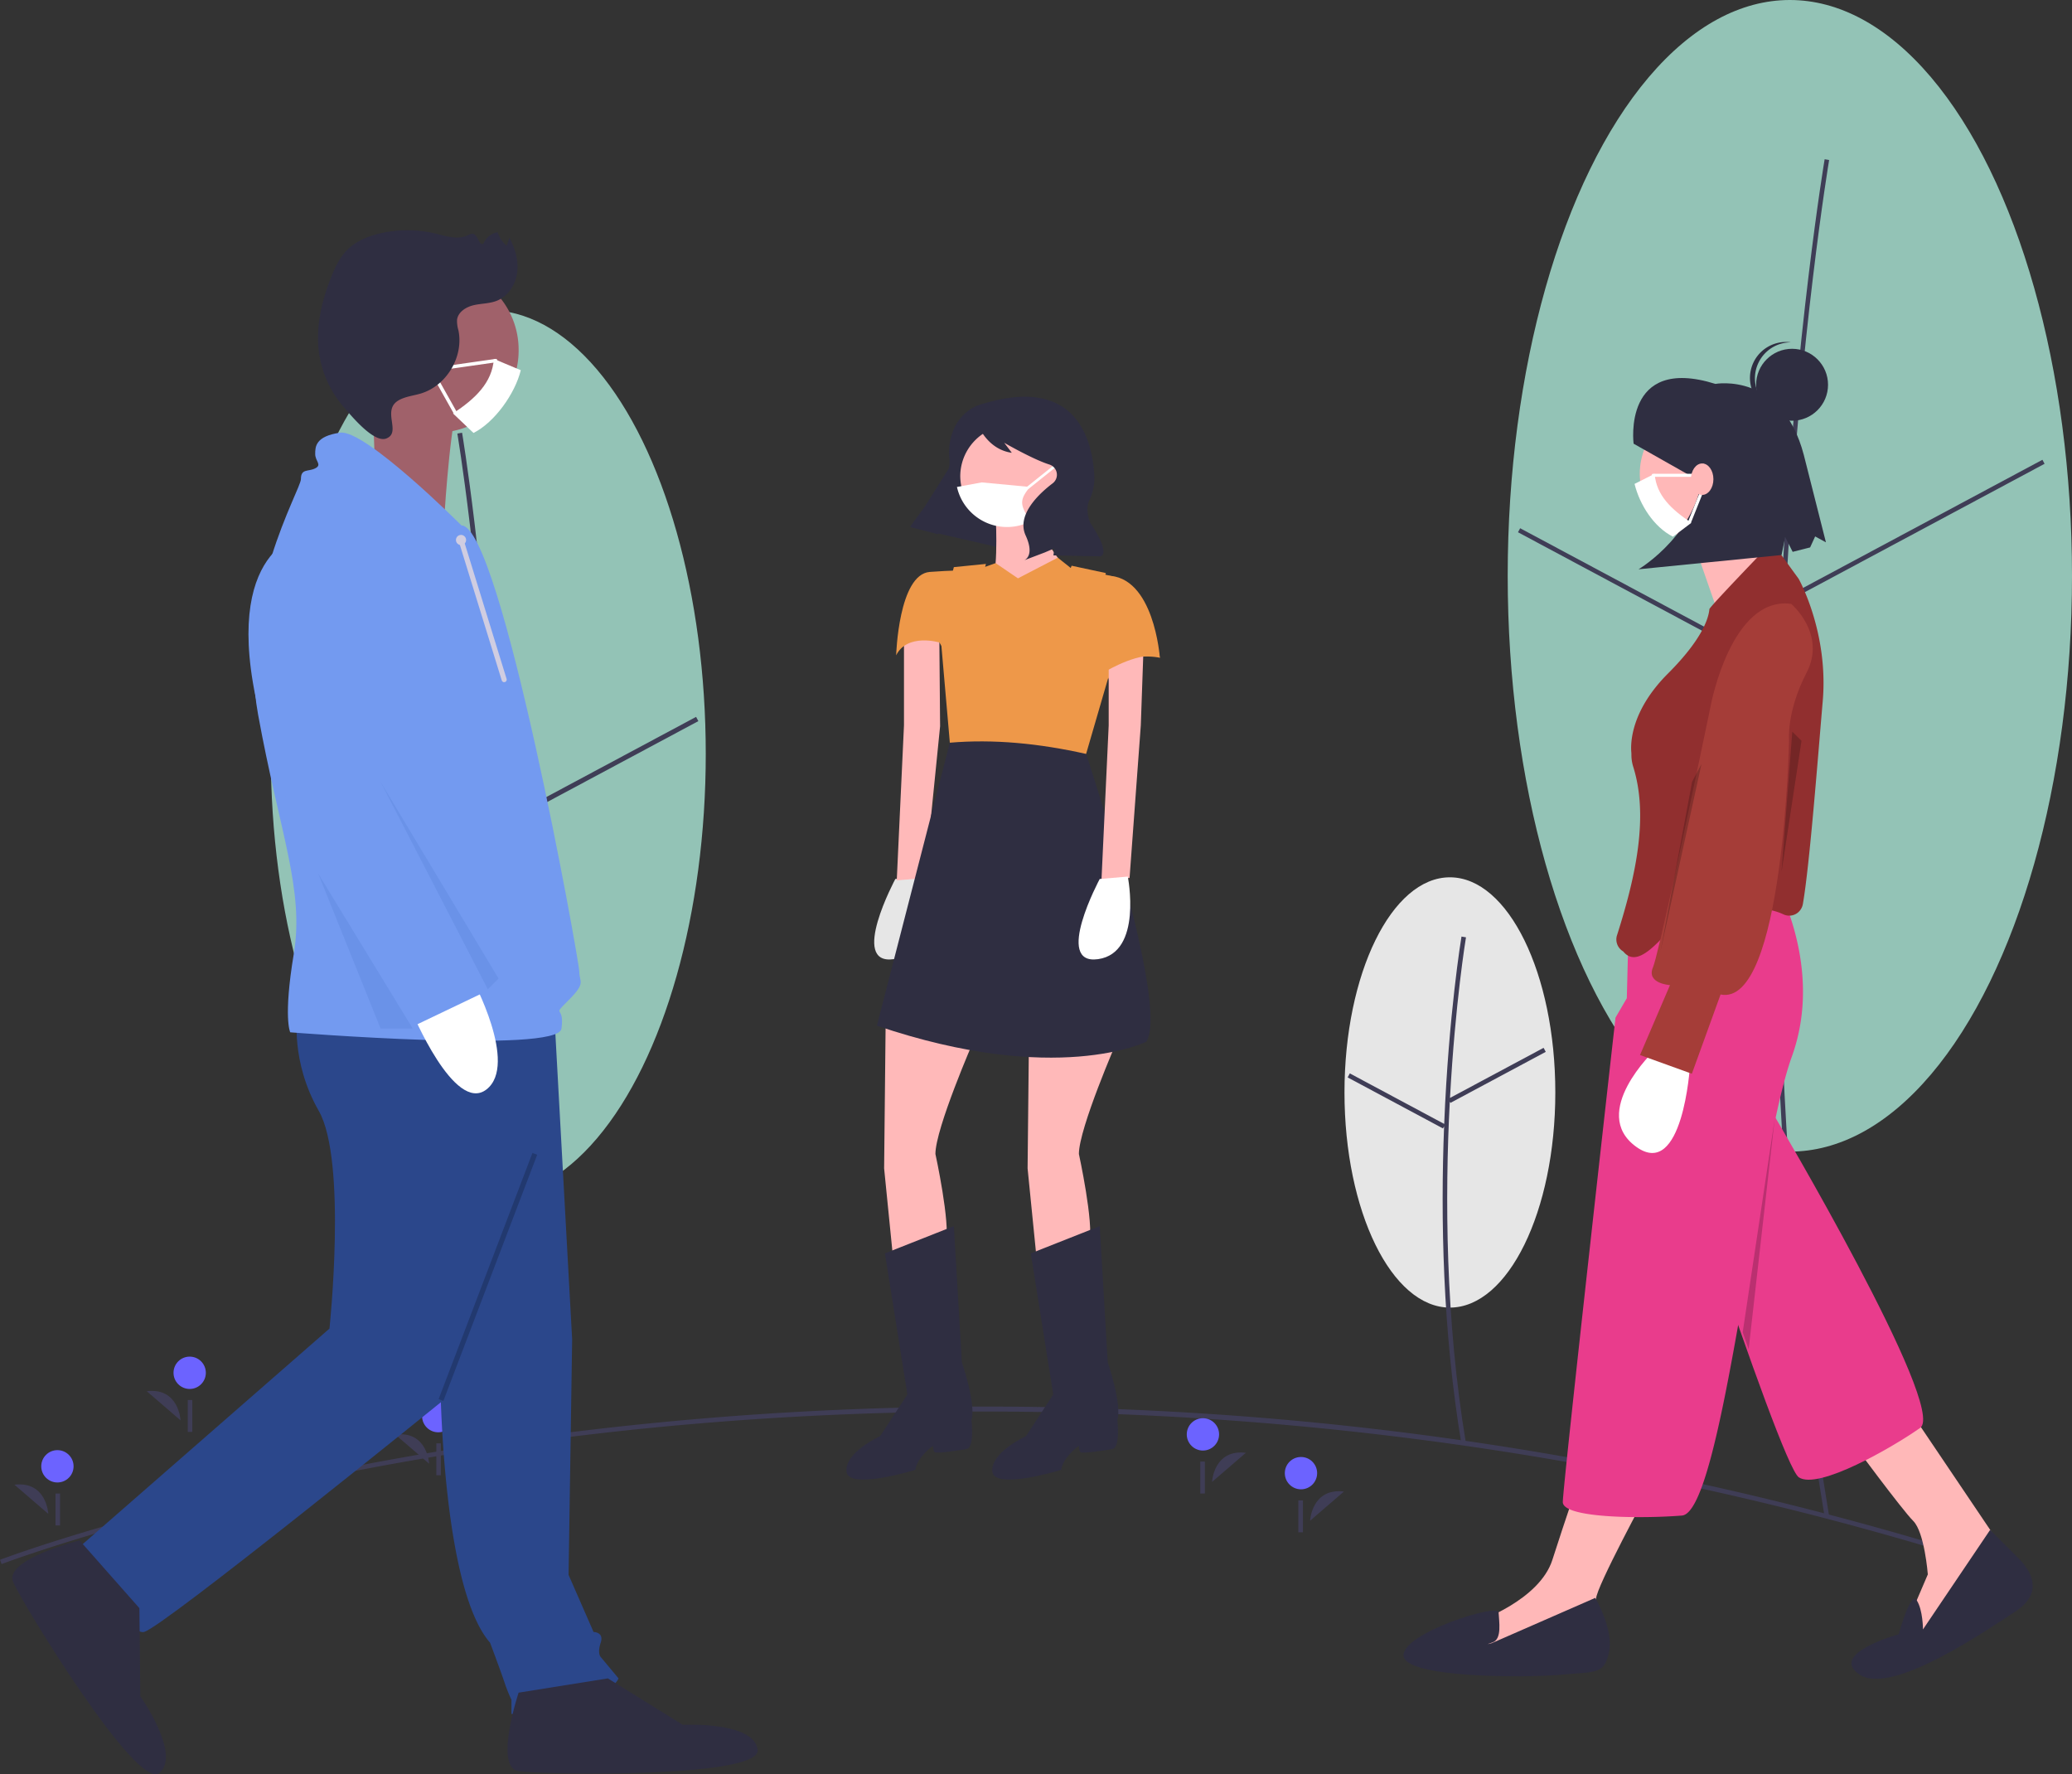 <?xml version="1.0" encoding="UTF-8" standalone="no"?>
<!-- Created with Inkscape (http://www.inkscape.org/) -->

<svg
   width="240.407mm"
   height="205.819mm"
   viewBox="0 0 240.407 205.819"
   version="1.1"
   id="svg128363"
   inkscape:version="1.1.1 (3bf5ae0d25, 2021-09-20, custom)"
   sodipodi:docname="back2norm.svg"
   xmlns:inkscape="http://www.inkscape.org/namespaces/inkscape"
   xmlns:sodipodi="http://sodipodi.sourceforge.net/DTD/sodipodi-0.dtd"
   xmlns="http://www.w3.org/2000/svg"
   xmlns:svg="http://www.w3.org/2000/svg">
  <rect x="0" y="0" width="240.407" height="205.819" fill="#333333" stroke="none"/>
  <sodipodi:namedview
     id="namedview128365"
     pagecolor="#ffffff"
     bordercolor="#999999"
     borderopacity="1"
     inkscape:pageshadow="0"
     inkscape:pageopacity="0"
     inkscape:pagecheckerboard="0"
     inkscape:document-units="mm"
     showgrid="false"
     inkscape:zoom="0.64052329"
     inkscape:cx="590.92309"
     inkscape:cy="562.04045"
     inkscape:window-width="942"
     inkscape:window-height="1034"
     inkscape:window-x="8"
     inkscape:window-y="32"
     inkscape:window-maximized="0"
     inkscape:current-layer="layer1" />
  <defs
     id="defs128360" />
  <g
     inkscape:label="Layer 1"
     inkscape:groupmode="layer"
     id="layer1"
     transform="translate(51.22,0.467)">
    <ellipse
       cx="-5.433"
       cy="86.99"
       rx="25.234"
       ry="51.487"
       fill="#6c63ff"
       id="ellipse27784"
       transform="scale(-1,1)"
       style="fill:#93c3b6;fill-opacity:1;stroke-width:0.265" />
    <path
       d="M 5.665,87.524 C 4.406,65.112 1.87,49.973 1.844,49.823 l 0.55,-0.093 c 0.025,0.15 2.566,15.313 3.827,37.754 1.163,20.712 1.444,52.04 -3.827,83.665 l -0.551,-0.092 C 7.106,139.486 6.826,108.206 5.665,87.524 Z"
       fill="#3f3d56"
       id="path27786"
       style="stroke-width:0.265" />
    <rect
       x="-46.906"
       y="75.569"
       width="25.878"
       height="0.558"
       transform="matrix(-0.882,-0.472,-0.472,0.882,0,0)"
       fill="#3f3d56"
       id="rect27788"
       style="stroke-width:0.265" />
    <rect
       x="-87.376"
       y="12.963"
       width="0.558"
       height="25.878"
       transform="matrix(-0.472,-0.882,-0.882,0.472,0,0)"
       fill="#3f3d56"
       id="rect27790"
       style="stroke-width:0.265" />
    <ellipse
       cx="156.45"
       cy="66.329"
       rx="32.737"
       ry="66.796"
       fill="#6c63ff"
       id="ellipse27792"
       style="fill:#93c3b6;fill-opacity:1;stroke-width:0.265" />
    <path
       d="m 156.052,67.013 c 1.633,-29.081 4.924,-48.724 4.957,-48.919 l -0.522,-0.088 c -0.033,0.195 -3.328,19.861 -4.963,48.969 -1.509,26.865 -1.874,67.5 4.963,108.52 l 0.522,-0.087 c -6.828,-40.969 -6.465,-81.559 -4.957,-108.395 z"
       fill="#3f3d56"
       id="path27794"
       style="stroke-width:0.265" />
    <rect
       x="105.252"
       y="134.268"
       width="33.572"
       height="0.529"
       transform="rotate(-28.157)"
       fill="#3f3d56"
       id="rect27796"
       style="stroke-width:0.265" />
    <rect
       x="4.882"
       y="139.043"
       width="0.529"
       height="33.572"
       transform="rotate(-61.858)"
       fill="#3f3d56"
       id="rect27798"
       style="stroke-width:0.265" />
    <ellipse
       cx="117.007"
       cy="126.26"
       rx="12.231"
       ry="24.957"
       fill="#e6e6e6"
       id="ellipse27800"
       style="stroke-width:0.265" />
    <path
       d="m 116.997,127.335 0.072,0.135 11.059,-5.919 -0.25,-0.467 -10.859,5.812 c 0.601,-11.06 1.83,-18.485 1.855,-18.631 l -0.522,-0.088 c -0.027,0.16 -1.487,8.976 -2.006,21.734 l -10.952,-5.862 -0.25,0.467 11.059,5.919 0.132,-0.247 c -0.415,10.53 -0.182,23.696 2.016,36.886 l 0.522,-0.087 c -2.397,-14.381 -2.45,-28.734 -1.878,-39.653 z"
       fill="#3f3d56"
       id="path27802"
       style="stroke-width:0.265" />
    <path
       d="M 178.983,180.975 C 113.834,160.351 54.758,161.45 16.673,166.003 c -41.261,4.933 -67.443,14.867 -67.703,14.966 l -0.19,-0.494 c 0.26,-0.1 26.504,-10.057 67.83,-14.998 a 393.414,393.414 0 0 1 73.261,-1.874 382.144,382.144 0 0 1 89.272,16.867 z"
       fill="#3f3d56"
       id="path27804"
       style="stroke-width:0.265" />
    <path
       d="m -45.616,175.146 c 0,0 -0.183,-3.828 -3.928,-3.383"
       fill="#3f3d56"
       id="path27806"
       style="stroke-width:0.265" />
    <circle
       cx="44.558"
       cy="169.628"
       r="1.875"
       fill="#6c63ff"
       id="circle27808"
       transform="scale(-1,1)"
       style="stroke-width:0.265" />
    <rect
       x="44.252"
       y="172.785"
       width="0.529"
       height="3.704"
       fill="#3f3d56"
       id="rect27810"
       transform="scale(-1,1)"
       style="stroke-width:0.265" />
    <path
       d="m 100.786,175.94 c 0,0 0.183,-3.828 3.928,-3.383"
       fill="#3f3d56"
       id="path27812"
       style="stroke-width:0.265" />
    <circle
       cx="99.728"
       cy="170.422"
       r="1.875"
       fill="#6c63ff"
       id="circle27814"
       style="stroke-width:0.265" />
    <rect
       x="99.423"
       y="173.579"
       width="0.529"
       height="3.704"
       fill="#3f3d56"
       id="rect27816"
       style="stroke-width:0.265" />
    <path
       d="m -1.431,169.325 c 0,0 -0.183,-3.828 -3.928,-3.383"
       fill="#3f3d56"
       id="path27818"
       style="stroke-width:0.265" />
    <circle
       cx="0.372"
       cy="163.808"
       r="1.875"
       fill="#6c63ff"
       id="circle27820"
       transform="scale(-1,1)"
       style="stroke-width:0.265" />
    <rect
       x="0.067"
       y="166.964"
       width="0.529"
       height="3.704"
       fill="#3f3d56"
       id="rect27822"
       transform="scale(-1,1)"
       style="stroke-width:0.265" />
    <path
       d="m -30.27,164.298 c 0,0 -0.183,-3.828 -3.928,-3.383"
       fill="#3f3d56"
       id="path27824"
       style="stroke-width:0.265" />
    <circle
       cx="29.212"
       cy="158.78"
       r="1.875"
       fill="#6c63ff"
       id="circle27826"
       transform="scale(-1,1)"
       style="stroke-width:0.265" />
    <rect
       x="28.907"
       y="161.937"
       width="0.529"
       height="3.704"
       fill="#3f3d56"
       id="rect27828"
       transform="scale(-1,1)"
       style="stroke-width:0.265" />
    <path
       d="m 89.409,171.442 c 0,0 0.183,-3.828 3.928,-3.383"
       fill="#3f3d56"
       id="path27830"
       style="stroke-width:0.265" />
    <circle
       cx="88.351"
       cy="165.924"
       r="1.875"
       fill="#6c63ff"
       id="circle27832"
       style="stroke-width:0.265" />
    <rect
       x="88.046"
       y="169.081"
       width="0.529"
       height="3.704"
       fill="#3f3d56"
       id="rect27834"
       style="stroke-width:0.265" />
    <path
       d="m 170.769,163.767 10.89,16.147 -10.139,10.139 -1.314,-2.629 2.253,-5.257 c 0,0 -0.375,-4.882 -1.69,-6.196 -1.314,-1.314 -7.135,-9.2 -7.135,-9.2 z"
       fill="#ffb8b8"
       id="path27836"
       style="stroke-width:0.265" />
    <path
       d="m 156.875,111.571 c 0,0 2.065,3.268 -2.253,17.35 0,0 20.143,33.996 16.951,36.249 -3.192,2.253 -11.829,7.239 -14.082,5.737 -2.253,-1.502 -18.64,-52.389 -18.64,-52.389 z"
       fill="#2f2e41"
       id="path27838"
       style="fill:#e93c8c;fill-opacity:1;stroke-width:0.265" />
    <path
       d="m 179.687,177.004 3.286,3.286 c 1.69,1.69 2.816,4.131 -0.375,6.196 -3.192,2.065 -14.269,9.763 -18.024,7.322 -3.755,-2.441 4.506,-4.694 4.506,-4.694 0,0 1.366,-5.065 2.091,-3.941 0.725,1.124 0.725,3.377 0.725,3.377 z"
       fill="#2f2e41"
       id="path27840"
       style="stroke-width:0.265" />
    <path
       d="m 139.977,172.592 c 0,0 -6.008,11.078 -6.008,12.392 0,1.314 0.375,5.069 0.375,5.069 l -11.453,2.816 -3.943,-1.878 1.314,-3.38 c 0,0 7.135,-2.441 8.637,-7.135 1.502,-4.694 3.192,-9.576 3.192,-9.576 z"
       fill="#ffb8b8"
       id="path27842"
       style="stroke-width:0.265" />
    <circle
       cx="146.924"
       cy="54.494"
       r="7.886"
       fill="#ffb8b8"
       id="circle27844"
       style="stroke-width:0.265" />
    <path
       d="m 144.859,61.253 3.765,10.818 8.251,-3.683 c 0,0 -5.632,-8.637 -5.632,-9.763 z"
       fill="#ffb8b8"
       id="path27846"
       style="stroke-width:0.265" />
    <path
       d="m 143.732,99.743 h 9.951 c 0,0 7.134,10.89 3.004,22.343 -0.633,1.754 -1.26,4.211 -1.887,7.115 -1.441,6.68 -2.876,15.728 -4.347,24.043 -2.066,11.679 -4.202,21.911 -6.524,22.097 -4.694,0.376 -13.822,0.313 -13.822,-1.565 0,-1.878 6.114,-56.196 6.114,-56.196 l 1.314,-2.253 0.248,-9.814 a 5.92,5.92 0 0 1 5.948,-5.77 z"
       fill="#2f2e41"
       id="path27848"
       style="fill:#e93c8c;fill-opacity:1;stroke-width:0.265" />
    <path
       d="m 133.875,184.89 c 0,0 2.159,3.661 1.596,6.29 -0.563,2.629 -1.502,2.253 -5.633,2.629 -4.13,0.376 -18.212,0.376 -18.212,-2.253 0,-2.629 10.985,-6.042 11.031,-4.993 0.046,1.05 0.422,3.115 -0.705,3.49 -1.127,0.376 -0.094,0.094 -0.094,0.094 z"
       fill="#2f2e41"
       id="path27850"
       style="stroke-width:0.265" />
    <path
       d="m 144.86,123.178 c 0,0 -0.817,13.337 -6.264,9.367 -5.447,-3.971 2.123,-11.143 2.123,-11.143 z"
       fill="#ffffff"
       id="path27852"
       style="stroke-width:0.265" />
    <path
       d="m 155.733,105.612 a 1.581,1.581 0 0 0 1.619,-0.192 1.659,1.659 0 0 0 0.614,-1.046 c 0.787,-4.54 1.747,-17.128 2.299,-23.493 0.693,-7.987 -2.769,-14.173 -2.798,-14.21 l -2.04,-2.805 a 1.601,1.601 0 0 0 -1.917,-0.538 c 0,0 -6.369,6.608 -6.393,6.863 -0.1,1.096 -0.858,3.523 -4.809,7.474 -4.323,4.323 -4.347,8.096 -4.251,9.149 q 0.008,0.104 0.011,0.208 a 4.632,4.632 0 0 0 0.191,1.397 c 1.811,5.709 0.393,12.543 -1.884,19.677 a 1.609,1.609 0 0 0 0.648,1.746 c 0.665,0.452 -0.133,-0.219 0.105,0.072 1.569,1.923 3.828,-0.757 6.411,-3.682 0.9,-1.019 1.92,-2.173 3.122,-3.375 1.653,-1.653 4.811,2.119 6.279,2.119 a 6.818,6.818 0 0 1 2.795,0.636 z"
       fill="#575a89"
       id="path27854"
       style="fill:#912f2f;fill-opacity:1;stroke-width:0.265" />
    <path
       d="m 156.608,69.584 c 0,0 4.125,3.478 1.781,7.989 -2.343,4.511 -2.032,7.838 -2.032,7.838 0,0 -0.624,30.989 -7.945,29.484 l -3.331,9.195 -6.015,-2.171 3.478,-8.11 c 0,0 -2.786,-0.173 -1.972,-2.071 0.572,-1.333 3.652,-15.801 5.435,-24.295 0.756,-3.599 1.278,-6.126 1.278,-6.126 0,0 2.37,-12.671 9.322,-11.733 z"
       fill="#575a89"
       id="path27856"
       style="fill:#a53d38;fill-opacity:1;stroke-width:0.265" />
    <polygon
       points="788.763,324.281 779.998,381.79 784.727,320.297 "
       opacity="0.2"
       id="polygon27858"
       transform="matrix(0.265,0,0,0.265,-51.22,-0.467)" />
    <path
       d="m 138.321,51 c 0,0 -1.326,-10.317 9.491,-6.934 0,0 7.726,-1.418 10.259,8.246 l 2.565,10.13 -1.25,-0.681 -0.583,1.274 -2.026,0.513 -0.867,-1.721 -0.42,2.09 -16.594,1.654 c 0,0 7.432,-4.395 7.55,-12.273 l -1.416,1.496 z"
       fill="#2f2e41"
       id="path27860"
       style="stroke-width:0.265" />
    <polygon
       points="763.014,583.199 776.999,490.013 765.625,590.611 "
       opacity="0.2"
       id="polygon27862"
       transform="matrix(0.265,0,0,0.265,-51.22,-0.467)" />
    <circle
       cx="156.708"
       cy="44.167"
       r="4.173"
       fill="#2f2e41"
       id="circle27864"
       style="stroke-width:0.265" />
    <path
       d="m 152.409,43.145 a 4.169,4.169 0 0 1 4.17,-3.9 c -0.086,-0.011 -0.171,-0.024 -0.259,-0.03 a 4.173,4.173 0 1 0 -0.536,8.328 c 0.088,0.006 0.174,0.003 0.261,0.004 a 4.169,4.169 0 0 1 -3.637,-4.402 z"
       fill="#2f2e41"
       id="path27866"
       style="stroke-width:0.265" />
    <polygon
       points="740.865,342.202 726.99,416.567 744.974,334.43 "
       opacity="0.2"
       id="polygon27868"
       transform="matrix(0.265,0,0,0.265,-51.22,-0.467)" />
    <path
       d="m 145.029,60.177 -2.14,1.613 c -2.203,-1.109 -3.856,-3.675 -4.457,-6.123 l 2.332,-1.176 c 0.183,2.498 1.956,4.158 4.265,5.687 z"
       fill="#ffffff"
       id="path27870"
       style="stroke-width:0.265" />
    <path
       d="m 145.918,54.845 h -5.331 a 0.178,0.178 0 0 1 0,-0.355 h 5.331 a 0.178,0.178 0 0 1 0,0.355 z"
       fill="#ffffff"
       id="path27872"
       style="stroke-width:0.265" />
    <path
       d="m 144.852,60.177 a 0.178,0.178 0 0 1 -0.165,-0.244 l 1.422,-3.554 a 0.178,0.178 0 1 1 0.33,0.132 l -1.422,3.554 a 0.177,0.177 0 0 1 -0.165,0.112 z"
       fill="#ffffff"
       id="path27874"
       style="stroke-width:0.265" />
    <ellipse
       cx="146.277"
       cy="55.12"
       rx="1.304"
       ry="1.825"
       fill="#ffb8b8"
       id="ellipse27876"
       style="stroke-width:0.265" />
    <polygon
       points="428.974,183.54 399.191,230.876 451.677,242.887 473.853,201.062 "
       fill="#2f2e41"
       id="polygon27878"
       transform="matrix(0.265,0,0,0.265,-51.22,-0.467)" />
    <path
       d="m 61.778,120.19 c 0,0 -4.464,10.23 -4.464,13.206 0,0 1.767,8.091 1.209,10.323 l -1.953,4.185 -4.092,-1.674 -1.116,-11.16 0.186,-17.856 z"
       fill="#ffb9b9"
       id="path27880"
       style="stroke-width:0.265" />
    <path
       d="m 64.288,58.997 c 0,0 0.372,6.138 -0.372,7.998 -0.744,1.86 2.79,5.394 2.79,5.394 l 5.58,-7.254 c 0,0 -3.72,-3.72 -2.79,-7.812 z"
       fill="#ffb9b9"
       id="path27882"
       style="stroke-width:0.265" />
    <path
       d="m 52.664,101.497 c 0,0 -5.394,10.044 -0.186,9.3 5.208,-0.744 3.441,-9.579 3.441,-9.579"
       fill="#e6e6e6"
       id="path27884"
       style="stroke-width:0.265" />
    <polyline
       points="404.933 384.323 411.611 317.891 411.26 277.47 395.794 280.281 395.794 317.539 392.631 385.377"
       fill="#ffb9b9"
       id="polyline27886"
       transform="matrix(0.265,0,0,0.265,-51.22,-0.467)" />
    <path
       d="m 51.455,144.927 7.998,-3.162 0.93,15.81 c 0,0 1.674,4.836 1.116,6.696 0,0 0.372,3.162 -0.558,3.348 -0.93,0.186 -3.534,0.558 -3.72,0.372 -0.186,-0.186 -0.186,-0.744 -0.186,-0.744 0,0 -1.86,1.302 -2.046,2.79 0,0 -7.812,2.418 -7.998,0.186 -0.186,-2.232 3.906,-4.092 3.906,-4.092 l 3.162,-4.836 z"
       fill="#2f2e41"
       id="path27888"
       style="stroke-width:0.265" />
    <path
       d="m 78.424,120.19 c 0,0 -4.464,10.23 -4.464,13.206 0,0 1.767,8.091 1.209,10.323 l -1.953,4.185 -4.092,-1.674 -1.116,-11.16 0.186,-17.856 z"
       fill="#ffb9b9"
       id="path27890"
       style="stroke-width:0.265" />
    <path
       d="m 68.38,144.927 7.998,-3.162 0.93,15.81 c 0,0 1.674,4.836 1.116,6.696 0,0 0.372,3.162 -0.558,3.348 -0.93,0.186 -3.534,0.558 -3.72,0.372 -0.186,-0.186 -0.186,-0.744 -0.186,-0.744 0,0 -1.86,1.302 -2.046,2.79 0,0 -7.812,2.418 -7.998,0.186 -0.186,-2.232 3.906,-4.092 3.906,-4.092 l 3.162,-4.836 z"
       fill="#2f2e41"
       id="path27892"
       style="stroke-width:0.265" />
    <path
       d="m 72.102,54.72 a 5.952,5.952 0 0 1 -11.76,1.302 5.767,5.767 0 0 1 -0.146,-1.302 5.953,5.953 0 0 1 11.905,0 z"
       fill="#ffb9b9"
       id="path27894"
       style="stroke-width:0.265" />
    <path
       d="m 66.892,66.623 4.619,-2.399 2.077,1.655 c 0,0 5.022,-0.186 6.882,2.046 1.86,2.232 2.883,7.905 2.883,7.905 0,0 -6.138,-1.302 -5.394,3.906 L 76.843,76.759 75.82,79.27 63.359,83.548 57.779,74.062 c 0,0 -3.72,-1.116 -5.022,1.488 0,0 0.279,-9.393 3.906,-9.672 2.439,-0.188 4.278,-0.186 4.278,-0.186 l 2.046,-0.372 1.31,-0.465 z"
       fill="#575a89"
       id="path27896"
       style="fill:#ee9849;fill-opacity:1;stroke-width:0.265" />
    <path
       d="m 74.797,86.989 c 0,0 9.765,29.295 6.975,33.386 0,0 -10.416,5.208 -31.248,-1.86 l 8.463,-32.829 q 7.798,-1.595 15.81,1.302 z"
       fill="#2f2e41"
       id="path27898"
       style="stroke-width:0.265" />
    <path
       d="m 74.797,86.989 2.748,-9.444 C 74.249,73.96 77.094,66.01 77.094,66.01 l -3.978,-0.852 c 0,0 -3.992,10.765 -8.084,9.463 -4.092,-1.302 -1.86,-9.672 -1.86,-9.672 l -3.72,0.372 -1.674,6.51 1.209,13.857 c 5.042,-0.432 10.33,0.071 15.81,1.302 z"
       fill="#575a89"
       id="path27900"
       style="fill:#ee9849;fill-opacity:1;stroke-width:0.265" />
    <polyline
       points="494.563 384.323 499.484 317.539 500.89 277.47 485.425 280.281 485.425 317.539 482.261 385.377"
       fill="#ffb9b9"
       id="polyline27902"
       transform="matrix(0.265,0,0,0.265,-51.22,-0.467)" />
    <path
       d="m 76.378,101.497 c 0,0 -5.394,10.044 -0.186,9.3 5.208,-0.744 3.441,-9.579 3.441,-9.579"
       fill="#ffffff"
       id="path27904"
       style="stroke-width:0.265" />
    <path
       d="m 83.353,75.829 c 0,0 -0.661,-9.552 -6.19,-9.519 v 11.046 c 0,0 4.144,-2.458 6.19,-1.528 z"
       fill="#575a89"
       id="path27906"
       style="fill:#ee9849;fill-opacity:1;stroke-width:0.265" />
    <path
       d="m 68.052,56.256 a 0.152,0.152 0 0 1 -0.095,-0.27 l 3.036,-2.428 a 0.152,0.152 0 1 1 0.19,0.237 l -3.036,2.428 a 0.152,0.152 0 0 1 -0.095,0.033 z"
       fill="#ffffff"
       id="path27908"
       style="stroke-width:0.265" />
    <path
       d="m 68.282,59.898 c -0.067,0.082 -0.134,0.164 -0.203,0.24 a 5.953,5.953 0 0 1 -8.266,-4.116 l 2.876,-0.529 5.593,0.529 c -1.281,1.56 -1.126,2.101 0,3.876 z"
       fill="#ffffff"
       id="path27910"
       style="stroke-width:0.265" />
    <path
       d="m 62.788,46.388 c 0,0 -3.076,0.579 -3.788,4.415 a 7.043,7.043 0 0 0 -0.06,1.959 c 0.071,0.739 -0.032,2.298 -1.636,4.135 a 40.208,40.208 0 0 0 -2.92,3.75 v 0 l 3.214,0.856 1.436,-5.326 a 27.244,27.244 0 0 1 3.184,-7.317 l 0.03,-0.047 c 0,0 1.068,2.853 3.929,3.244 l -0.882,-1.162 c 0,0 3.345,1.934 5.24,2.524 a 1.245,1.245 0 0 1 0.402,2.165 q -0.02,0.016 -0.041,0.032 c -1.394,1.059 -4.238,3.585 -3.114,6.029 1.123,2.444 -0.187,2.889 -0.187,2.889 l 2.416,-0.919 1.106,-0.474 -0.112,0.818 5.398,0.113 c 0,0 1.459,-0.009 -1.132,-3.903 0,0 -0.625,-1.46 -0.112,-2.575 a 5.925,5.925 0 0 0 0.598,-2.715 C 75.594,50.955 73.941,42.968 62.788,46.388 Z"
       fill="#2f2e41"
       id="path27912"
       style="stroke-width:0.265" />
    <path
       d="m -0.156,158.207 c 0,0 0,25.258 5.797,31.883 0,0 1.242,3.312 1.656,4.555 a 17.409,17.409 0 0 0 0.828,2.07 v 1.656 c 0,0 11.18,-1.242 12.422,-4.141 l -2.07,-2.484 c 0,0 -0.414,-0.414 0,-1.656 0.414,-1.242 -0.828,-1.242 -0.828,-1.242 l -2.898,-6.625 0.414,-27.328 -2.07,-37.679 -17.805,-0.828 z"
       fill="#2f2e41"
       id="path27914"
       style="fill:#2b478b;fill-opacity:1;stroke-width:0.265" />
    <path
       d="m 8.953,195.886 c 0,0 -2.898,8.695 0,9.109 2.898,0.414 28.156,0.828 27.742,-2.484 -0.414,-3.312 -8.695,-2.898 -8.695,-2.898 l -8.695,-5.383 z"
       fill="#2f2e41"
       id="path27916"
       style="stroke-width:0.265" />
    <path
       d="m -16.719,117.215 c 0,0 -0.828,5.383 2.484,11.18 3.312,5.797 1.242,25.258 1.242,25.258 l -29.398,25.672 c 0,0 5.797,9.937 7.867,9.523 2.07,-0.414 34.781,-26.914 34.781,-26.914 L 13.094,118.871 Z"
       fill="#2f2e41"
       id="path27918"
       style="fill:#2b478b;fill-opacity:1;stroke-width:0.265" />
    <path
       d="m -41.986,178.227 c 0,0 -8.896,2.207 -7.694,4.877 1.202,2.67 14.374,24.225 16.95,22.102 2.576,-2.123 -2.207,-8.896 -2.207,-8.896 l -0.109,-10.226 z"
       fill="#2f2e41"
       id="path27920"
       style="stroke-width:0.265" />
    <path
       d="m -10.094,40.2 a 9.47,9.47 0 0 0 2.123,5.989 9.5,9.5 0 0 0 9.243,3.352 9.24,9.24 0 0 0 2.447,-0.842 9.517,9.517 0 0 0 4.958,-6.223 9.38,9.38 0 0 0 0.277,-2.277 9.524,9.524 0 1 0 -19.047,0 z"
       fill="#a0616a"
       id="path27922"
       style="stroke-width:0.265" />
    <path
       d="m -8.064,43.56 0.421,12.255 8.013,3.166 c 0,0 0.786,-12.548 1.895,-13.244 1.109,-0.696 -10.33,-2.177 -10.33,-2.177 z"
       fill="#a0616a"
       id="path27924"
       style="stroke-width:0.265" />
    <path
       d="m 2.328,60.489 c 0,0 -11.18,-11.18 -14.078,-10.766 -2.898,0.414 -2.898,1.656 -2.898,2.484 0,0.828 0.828,1.242 0,1.656 -0.828,0.414 -1.656,0 -1.656,1.242 0,1.242 -7.453,13.664 -4.969,27.328 2.484,13.664 5.383,20.289 4.141,27.742 -1.242,7.453 -0.414,9.109 -0.414,9.109 0,0 31.054,2.484 31.469,-0.414 0.414,-2.898 -1.242,-1.242 0.828,-3.312 2.07,-2.07 1.242,-2.07 1.242,-3.312 0,-1.242 -9.109,-51.757 -13.664,-51.757 z"
       fill="#575a89"
       id="path27926"
       style="fill:#739af0;fill-opacity:1;stroke-width:0.265" />
    <path
       d="m -3.469,116.801 c 0,0 4.969,12.008 8.695,9.109 C 8.953,123.012 3.57,113.074 3.57,113.074 Z"
       fill="#ffffff"
       id="path27928"
       style="stroke-width:0.265" />
    <path
       d="m -15.477,61.317 c 0,0 -9.728,1.114 -6.106,18.983 3.622,17.869 17.7,38.572 17.7,38.572 l 9.523,-4.555 -12.422,-24.43 2.898,-15.32 c 0,0 1.656,-14.492 -11.594,-13.25 z"
       fill="#575a89"
       id="path27930"
       style="fill:#739af0;fill-opacity:1;stroke-width:0.265" />
    <polygon
       points="118.874,428.351 123.569,433.046 170.518,342.279 "
       opacity="0.2"
       id="polygon27932"
       transform="matrix(-0.265,0,0,0.265,38.128,-0.467)"
       style="fill:#4a75cb;fill-opacity:1" />
    <polygon
       points="156.433,450.26 170.518,450.26 197.853,382.389 "
       opacity="0.2"
       id="polygon27934"
       transform="matrix(-0.265,0,0,0.265,38.128,-0.467)"
       style="fill:#4a75cb;fill-opacity:1" />
    <rect
       x="-57.949"
       y="120.832"
       width="0.589"
       height="30.576"
       transform="matrix(-0.934,-0.356,-0.356,0.934,0,0)"
       opacity="0.2"
       id="rect27936"
       style="stroke-width:0.265" />
    <circle
       cx="-2.27"
       cy="62.173"
       r="0.589"
       fill="#d0cde1"
       id="circle27938"
       transform="scale(-1,1)"
       style="stroke-width:0.265" />
    <line
       x1="2.27"
       y1="62.173"
       x2="7.276"
       y2="78.371"
       fill="none"
       id="line27940"
       style="stroke-width:0.265" />
    <path
       d="M 7.276,78.666 A 0.294,0.294 0 0 1 6.995,78.458 L 1.988,62.26 a 0.294,0.294 0 1 1 0.563,-0.174 l 5.007,16.198 a 0.295,0.295 0 0 1 -0.281,0.381 z"
       fill="#d0cde1"
       id="path27942"
       style="stroke-width:0.265" />
    <path
       d="m 1.339,47.494 2.38,2.264 c 2.451,-1.233 4.819,-4.557 5.487,-7.281 L 6.083,41.169 C 5.879,43.947 3.907,45.794 1.339,47.494 Z"
       fill="#ffffff"
       id="path27944"
       style="stroke-width:0.265" />
    <path
       d="m 0.746,42.355 a 0.197,0.197 0 0 0 0.028,-0.002 l 5.535,-0.791 a 0.198,0.198 0 1 0 -0.056,-0.391 l -5.535,0.791 a 0.198,0.198 0 0 0 0.027,0.393 z"
       fill="#ffffff"
       id="path27946"
       style="stroke-width:0.265" />
    <path
       d="m 1.537,47.494 a 0.197,0.197 0 0 0 0.172,-0.295 l -1.834,-3.265 a 0.198,0.198 0 1 0 -0.344,0.194 l 1.834,3.265 a 0.197,0.197 0 0 0 0.172,0.101 z"
       fill="#ffffff"
       id="path27948"
       style="stroke-width:0.265" />
    <path
       d="m -4.881,45.922 c 0.771,-0.408 1.667,-0.492 2.501,-0.745 2.986,-0.906 4.986,-4.282 4.347,-7.336 a 3.743,3.743 0 0 1 -0.157,-1.209 C 1.922,35.728 2.848,35.144 3.735,34.937 4.623,34.73 5.567,34.76 6.415,34.427 7.725,33.912 8.595,32.566 8.784,31.172 8.972,29.777 8.559,28.355 7.885,27.119 L 7.565,28.042 A 3.422,3.422 0 0 1 6.517,26.475 2.158,2.158 0 0 0 4.873,27.797 C 4.359,28.101 4.284,26.854 3.716,26.671 3.478,26.594 3.233,26.74 3.007,26.846 1.861,27.38 0.531,26.923 -0.698,26.627 a 13.946,13.946 0 0 0 -6.474,-0.008 c -1.414,0.337 -2.814,0.925 -3.826,1.969 -0.831,0.857 -1.349,1.966 -1.79,3.076 -1.085,2.732 -1.802,5.687 -1.444,8.605 a 12.18,12.18 0 0 0 2.87,6.453 c 0.82,0.944 3.493,4.238 4.959,3.677 1.842,-0.706 -0.649,-3.328 1.521,-4.476 z"
       fill="#2f2e41"
       id="path27950"
       style="stroke-width:0.265" />
  </g>
</svg>
